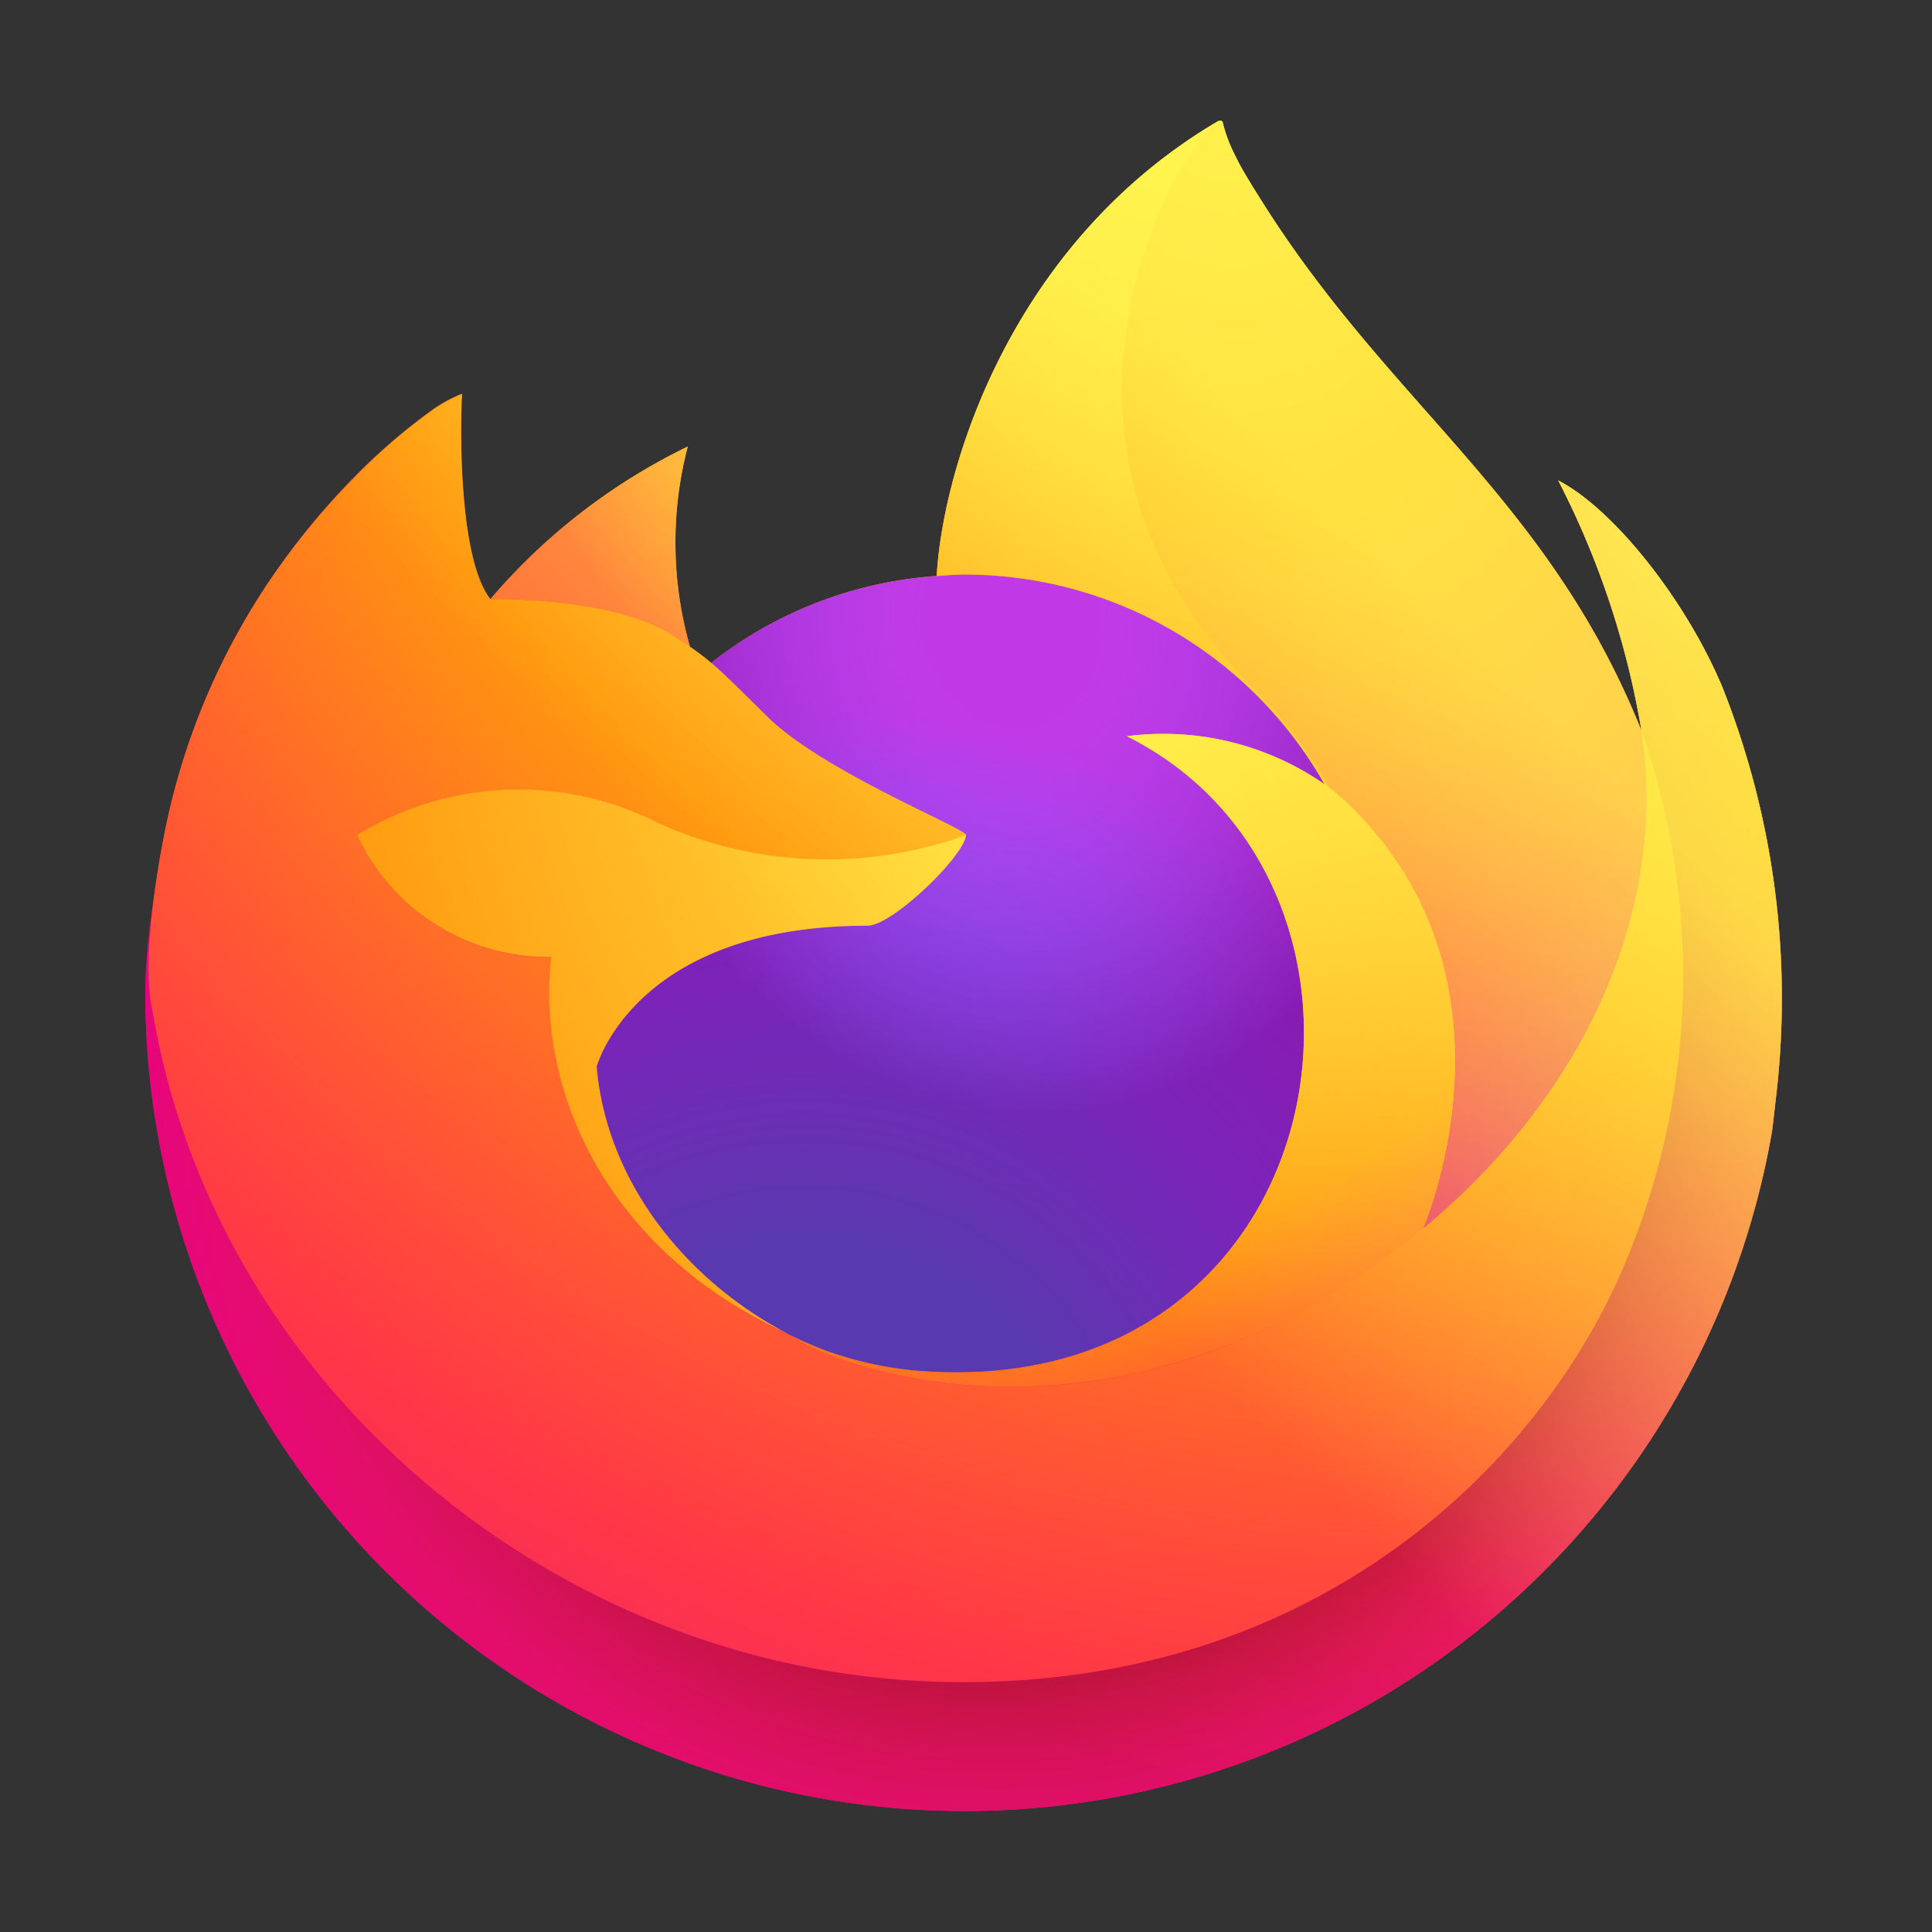 <?xml version="1.0" encoding="UTF-8" standalone="no"?>
<svg
   inkscape:version="1.3.2 (091e20ef0f, 2023-11-25, custom)"
   sodipodi:docname="firefox.svg"
   id="svg23"
   version="1"
   height="48"
   width="48"
   xmlns:inkscape="http://www.inkscape.org/namespaces/inkscape"
   xmlns:sodipodi="http://sodipodi.sourceforge.net/DTD/sodipodi-0.dtd"
   xmlns="http://www.w3.org/2000/svg"
   xmlns:svg="http://www.w3.org/2000/svg"
   xmlns:rdf="http://www.w3.org/1999/02/22-rdf-syntax-ns#"
   xmlns:cc="http://creativecommons.org/ns#"
   xmlns:dc="http://purl.org/dc/elements/1.1/">
  <rect width="100%" height="100%" fill="#333333" stroke="none"/>
  <defs
     id="defs27">
    <linearGradient
       gradientTransform="matrix(0.525,0,0,0.525,2.926,2.998)"
       gradientUnits="userSpaceOnUse"
       y2="66.806"
       x2="15.267"
       y1="12.061"
       x1="70.013"
       id="l">
      <stop
         id="stop969"
         stop-opacity=".8"
         stop-color="#fff44f"
         offset=".167" />
      <stop
         id="stop971"
         stop-opacity=".634"
         stop-color="#fff44f"
         offset=".266" />
      <stop
         id="stop973"
         stop-opacity=".217"
         stop-color="#fff44f"
         offset=".489" />
      <stop
         id="stop975"
         stop-opacity="0"
         stop-color="#fff44f"
         offset=".6" />
    </linearGradient>
    <radialGradient
       gradientUnits="userSpaceOnUse"
       gradientTransform="matrix(0.525,0,0,0.525,4191.455,4479.865)"
       r="80.686"
       cy="-8503.861"
       cx="-7918.923"
       id="k">
      <stop
         id="stop960"
         stop-color="#fff44f"
         offset=".094" />
      <stop
         id="stop962"
         stop-color="#ffe141"
         offset=".231" />
      <stop
         id="stop964"
         stop-color="#ffaf1e"
         offset=".509" />
      <stop
         id="stop966"
         stop-color="#ff980e"
         offset=".626" />
    </radialGradient>
    <radialGradient
       gradientUnits="userSpaceOnUse"
       gradientTransform="matrix(0.525,0,0,0.525,4191.455,4479.865)"
       r="73.72"
       cy="-8508.176"
       cx="-7938.383"
       id="j">
      <stop
         id="stop949"
         stop-color="#fff44f"
         offset=".137" />
      <stop
         id="stop951"
         stop-color="#ff980e"
         offset=".48" />
      <stop
         id="stop953"
         stop-color="#ff5634"
         offset=".592" />
      <stop
         id="stop955"
         stop-color="#ff3647"
         offset=".655" />
      <stop
         id="stop957"
         stop-color="#e31587"
         offset=".904" />
    </radialGradient>
    <radialGradient
       gradientUnits="userSpaceOnUse"
       gradientTransform="matrix(0.055,0.523,-0.343,0.036,-2457.147,4451.604)"
       r="86.499"
       cy="-8522.859"
       cx="-7927.165"
       id="i">
      <stop
         id="stop932"
         stop-color="#fff44f"
         offset="0" />
      <stop
         id="stop934"
         stop-color="#ffe847"
         offset=".06" />
      <stop
         id="stop936"
         stop-color="#ffc830"
         offset=".168" />
      <stop
         id="stop938"
         stop-color="#ff980e"
         offset=".304" />
      <stop
         id="stop940"
         stop-color="#ff8b16"
         offset=".356" />
      <stop
         id="stop942"
         stop-color="#ff672a"
         offset=".455" />
      <stop
         id="stop944"
         stop-color="#ff3647"
         offset=".57" />
      <stop
         id="stop946"
         stop-color="#e31587"
         offset=".737" />
    </radialGradient>
    <radialGradient
       gradientUnits="userSpaceOnUse"
       gradientTransform="matrix(0.525,0,0,0.525,4191.455,4479.865)"
       r="118.081"
       cy="-8535.981"
       cx="-7915.977"
       id="h">
      <stop
         id="stop921"
         stop-color="#fff44f"
         offset=".113" />
      <stop
         id="stop923"
         stop-color="#ff980e"
         offset=".456" />
      <stop
         id="stop925"
         stop-color="#ff5634"
         offset=".622" />
      <stop
         id="stop927"
         stop-color="#ff3647"
         offset=".716" />
      <stop
         id="stop929"
         stop-color="#e31587"
         offset=".904" />
    </radialGradient>
    <radialGradient
       gradientUnits="userSpaceOnUse"
       gradientTransform="matrix(0.525,0,0,0.525,4191.455,4479.865)"
       r="27.676"
       cy="-8518.427"
       cx="-7937.731"
       id="g">
      <stop
         id="stop908"
         stop-color="#ffe226"
         offset="0" />
      <stop
         id="stop910"
         stop-color="#ffdb27"
         offset=".121" />
      <stop
         id="stop912"
         stop-color="#ffc82a"
         offset=".295" />
      <stop
         id="stop914"
         stop-color="#ffa930"
         offset=".502" />
      <stop
         id="stop916"
         stop-color="#ff7e37"
         offset=".732" />
      <stop
         id="stop918"
         stop-color="#ff7139"
         offset=".792" />
    </radialGradient>
    <radialGradient
       gradientUnits="userSpaceOnUse"
       gradientTransform="matrix(0.511,-0.123,0.144,0.598,5302.952,4117.366)"
       r="20.397"
       cy="-8491.546"
       cx="-7935.62"
       id="f">
      <stop
         id="stop899"
         stop-opacity="0"
         stop-color="#9059ff"
         offset=".206" />
      <stop
         id="stop901"
         stop-opacity=".064"
         stop-color="#8c4ff3"
         offset=".278" />
      <stop
         id="stop903"
         stop-opacity=".45"
         stop-color="#7716a8"
         offset=".747" />
      <stop
         id="stop905"
         stop-opacity=".6"
         stop-color="#6e008b"
         offset=".975" />
    </radialGradient>
    <radialGradient
       gradientUnits="userSpaceOnUse"
       gradientTransform="matrix(0.525,0,0,0.525,4191.455,4479.865)"
       r="38.471"
       cy="-8460.984"
       cx="-7945.648"
       id="e">
      <stop
         id="stop890"
         stop-color="#3a8ee6"
         offset=".353" />
      <stop
         id="stop892"
         stop-color="#5c79f0"
         offset=".472" />
      <stop
         id="stop894"
         stop-color="#9059ff"
         offset=".669" />
      <stop
         id="stop896"
         stop-color="#c139e6"
         offset="1" />
    </radialGradient>
    <radialGradient
       gradientUnits="userSpaceOnUse"
       gradientTransform="matrix(0.525,0,0,0.525,4191.455,4479.865)"
       r="58.534"
       cy="-8533.457"
       cx="-7926.97"
       id="d">
      <stop
         id="stop881"
         stop-color="#fff44f"
         offset=".132" />
      <stop
         id="stop883"
         stop-color="#ffdc3e"
         offset=".252" />
      <stop
         id="stop885"
         stop-color="#ff9d12"
         offset=".506" />
      <stop
         id="stop887"
         stop-color="#ff980e"
         offset=".526" />
    </radialGradient>
    <radialGradient
       gradientUnits="userSpaceOnUse"
       gradientTransform="matrix(0.525,0,0,0.525,4191.455,4479.865)"
       r="80.797"
       cy="-8482.089"
       cx="-7936.711"
       id="c">
      <stop
         id="stop870"
         stop-color="#960e18"
         offset=".3" />
      <stop
         id="stop872"
         stop-opacity=".74"
         stop-color="#b11927"
         offset=".351" />
      <stop
         id="stop874"
         stop-opacity=".343"
         stop-color="#db293d"
         offset=".435" />
      <stop
         id="stop876"
         stop-opacity=".094"
         stop-color="#f5334b"
         offset=".497" />
      <stop
         id="stop878"
         stop-opacity="0"
         stop-color="#ff3750"
         offset=".53" />
    </radialGradient>
    <radialGradient
       gradientUnits="userSpaceOnUse"
       gradientTransform="matrix(0.525,0,0,0.525,4191.455,4479.865)"
       r="80.797"
       cy="-8515.121"
       cx="-7907.187"
       id="b">
      <stop
         id="stop851"
         stop-color="#ffbd4f"
         offset=".129" />
      <stop
         id="stop853"
         stop-color="#ffac31"
         offset=".186" />
      <stop
         id="stop855"
         stop-color="#ff9d17"
         offset=".247" />
      <stop
         id="stop857"
         stop-color="#ff980e"
         offset=".283" />
      <stop
         id="stop859"
         stop-color="#ff563b"
         offset=".403" />
      <stop
         id="stop861"
         stop-color="#ff3750"
         offset=".467" />
      <stop
         id="stop863"
         stop-color="#f5156c"
         offset=".71" />
      <stop
         id="stop865"
         stop-color="#eb0878"
         offset=".782" />
      <stop
         id="stop867"
         stop-color="#e50080"
         offset=".86" />
    </radialGradient>
    <linearGradient
       gradientTransform="matrix(0.525,0,0,0.525,2.926,2.998)"
       gradientUnits="userSpaceOnUse"
       y2="74.468"
       x2="6.447"
       y1="12.393"
       x1="70.786"
       id="a">
      <stop
         id="stop834"
         stop-color="#fff44f"
         offset=".048" />
      <stop
         id="stop836"
         stop-color="#ffe847"
         offset=".111" />
      <stop
         id="stop838"
         stop-color="#ffc830"
         offset=".225" />
      <stop
         id="stop840"
         stop-color="#ff980e"
         offset=".368" />
      <stop
         id="stop842"
         stop-color="#ff8b16"
         offset=".401" />
      <stop
         id="stop844"
         stop-color="#ff672a"
         offset=".462" />
      <stop
         id="stop846"
         stop-color="#ff3647"
         offset=".534" />
      <stop
         id="stop848"
         stop-color="#e31587"
         offset=".705" />
    </linearGradient>
    <linearGradient
       id="l-7"
       x1="70.013"
       y1="12.061"
       x2="15.267"
       y2="66.806"
       gradientUnits="userSpaceOnUse"
       gradientTransform="matrix(0.35,0,0,0.35,14.589,2.502)">
      <stop
         offset=".167"
         stop-color="#fff44f"
         stop-opacity=".8"
         id="stop969-0" />
      <stop
         offset=".266"
         stop-color="#fff44f"
         stop-opacity=".634"
         id="stop971-2" />
      <stop
         offset=".489"
         stop-color="#fff44f"
         stop-opacity=".217"
         id="stop973-4" />
      <stop
         offset=".6"
         stop-color="#fff44f"
         stop-opacity="0"
         id="stop975-6" />
    </linearGradient>
    <radialGradient
       id="k-4"
       cx="-7918.923"
       cy="-8503.861"
       r="80.686"
       gradientTransform="matrix(0.35,0,0,0.35,2806.992,2987.134)"
       gradientUnits="userSpaceOnUse">
      <stop
         offset=".094"
         stop-color="#fff44f"
         id="stop960-9" />
      <stop
         offset=".231"
         stop-color="#ffe141"
         id="stop962-7" />
      <stop
         offset=".509"
         stop-color="#ffaf1e"
         id="stop964-4" />
      <stop
         offset=".626"
         stop-color="#ff980e"
         id="stop966-2" />
    </radialGradient>
    <radialGradient
       id="j-4"
       cx="-7938.383"
       cy="-8508.176"
       r="73.72"
       gradientTransform="matrix(0.35,0,0,0.35,2806.992,2987.134)"
       gradientUnits="userSpaceOnUse">
      <stop
         offset=".137"
         stop-color="#fff44f"
         id="stop949-7" />
      <stop
         offset=".48"
         stop-color="#ff980e"
         id="stop951-7" />
      <stop
         offset=".592"
         stop-color="#ff5634"
         id="stop953-4" />
      <stop
         offset=".655"
         stop-color="#ff3647"
         id="stop955-9" />
      <stop
         offset=".904"
         stop-color="#e31587"
         id="stop957-0" />
    </radialGradient>
    <radialGradient
       id="i-4"
       cx="-7927.165"
       cy="-8522.859"
       r="86.499"
       gradientTransform="matrix(0.037,0.348,-0.229,0.024,-1625.489,2968.293)"
       gradientUnits="userSpaceOnUse">
      <stop
         offset="0"
         stop-color="#fff44f"
         id="stop932-2" />
      <stop
         offset=".06"
         stop-color="#ffe847"
         id="stop934-4" />
      <stop
         offset=".168"
         stop-color="#ffc830"
         id="stop936-1" />
      <stop
         offset=".304"
         stop-color="#ff980e"
         id="stop938-7" />
      <stop
         offset=".356"
         stop-color="#ff8b16"
         id="stop940-2" />
      <stop
         offset=".455"
         stop-color="#ff672a"
         id="stop942-0" />
      <stop
         offset=".57"
         stop-color="#ff3647"
         id="stop944-9" />
      <stop
         offset=".737"
         stop-color="#e31587"
         id="stop946-2" />
    </radialGradient>
    <radialGradient
       id="h-7"
       cx="-7915.977"
       cy="-8535.981"
       r="118.081"
       gradientTransform="matrix(0.35,0,0,0.35,2806.992,2987.134)"
       gradientUnits="userSpaceOnUse">
      <stop
         offset=".113"
         stop-color="#fff44f"
         id="stop921-6" />
      <stop
         offset=".456"
         stop-color="#ff980e"
         id="stop923-0" />
      <stop
         offset=".622"
         stop-color="#ff5634"
         id="stop925-9" />
      <stop
         offset=".716"
         stop-color="#ff3647"
         id="stop927-1" />
      <stop
         offset=".904"
         stop-color="#e31587"
         id="stop929-8" />
    </radialGradient>
    <radialGradient
       id="g-9"
       cx="-7937.731"
       cy="-8518.427"
       r="27.676"
       gradientTransform="matrix(0.35,0,0,0.35,2806.992,2987.134)"
       gradientUnits="userSpaceOnUse">
      <stop
         offset="0"
         stop-color="#ffe226"
         id="stop908-3" />
      <stop
         offset=".121"
         stop-color="#ffdb27"
         id="stop910-2" />
      <stop
         offset=".295"
         stop-color="#ffc82a"
         id="stop912-5" />
      <stop
         offset=".502"
         stop-color="#ffa930"
         id="stop914-9" />
      <stop
         offset=".732"
         stop-color="#ff7e37"
         id="stop916-7" />
      <stop
         offset=".792"
         stop-color="#ff7139"
         id="stop918-4" />
    </radialGradient>
    <radialGradient
       id="f-8"
       cx="-7935.62"
       cy="-8491.546"
       r="20.397"
       gradientTransform="matrix(0.34,-0.082,0.096,0.398,3548.003,2745.464)"
       gradientUnits="userSpaceOnUse">
      <stop
         offset=".206"
         stop-color="#9059ff"
         stop-opacity="0"
         id="stop899-3" />
      <stop
         offset=".278"
         stop-color="#8c4ff3"
         stop-opacity=".064"
         id="stop901-8" />
      <stop
         offset=".747"
         stop-color="#7716a8"
         stop-opacity=".45"
         id="stop903-2" />
      <stop
         offset=".975"
         stop-color="#6e008b"
         stop-opacity=".6"
         id="stop905-2" />
    </radialGradient>
    <radialGradient
       id="e-5"
       cx="-7945.648"
       cy="-8460.984"
       r="38.471"
       gradientTransform="matrix(0.35,0,0,0.35,2806.992,2987.134)"
       gradientUnits="userSpaceOnUse">
      <stop
         offset=".353"
         stop-color="#3a8ee6"
         id="stop890-8" />
      <stop
         offset=".472"
         stop-color="#5c79f0"
         id="stop892-3" />
      <stop
         offset=".669"
         stop-color="#9059ff"
         id="stop894-7" />
      <stop
         offset="1"
         stop-color="#c139e6"
         id="stop896-3" />
    </radialGradient>
    <radialGradient
       id="d-5"
       cx="-7926.97"
       cy="-8533.457"
       r="58.534"
       gradientTransform="matrix(0.35,0,0,0.35,2806.992,2987.134)"
       gradientUnits="userSpaceOnUse">
      <stop
         offset=".132"
         stop-color="#fff44f"
         id="stop881-3" />
      <stop
         offset=".252"
         stop-color="#ffdc3e"
         id="stop883-6" />
      <stop
         offset=".506"
         stop-color="#ff9d12"
         id="stop885-5" />
      <stop
         offset=".526"
         stop-color="#ff980e"
         id="stop887-7" />
    </radialGradient>
    <radialGradient
       id="c-7"
       cx="-7936.711"
       cy="-8482.089"
       r="80.797"
       gradientTransform="matrix(0.35,0,0,0.35,2806.992,2987.134)"
       gradientUnits="userSpaceOnUse">
      <stop
         offset=".3"
         stop-color="#960e18"
         id="stop870-4" />
      <stop
         offset=".351"
         stop-color="#b11927"
         stop-opacity=".74"
         id="stop872-9" />
      <stop
         offset=".435"
         stop-color="#db293d"
         stop-opacity=".343"
         id="stop874-6" />
      <stop
         offset=".497"
         stop-color="#f5334b"
         stop-opacity=".094"
         id="stop876-0" />
      <stop
         offset=".53"
         stop-color="#ff3750"
         stop-opacity="0"
         id="stop878-1" />
    </radialGradient>
    <radialGradient
       id="b-8"
       cx="-7907.187"
       cy="-8515.121"
       r="80.797"
       gradientTransform="matrix(0.35,0,0,0.35,2806.992,2987.134)"
       gradientUnits="userSpaceOnUse">
      <stop
         offset=".129"
         stop-color="#ffbd4f"
         id="stop851-4" />
      <stop
         offset=".186"
         stop-color="#ffac31"
         id="stop853-2" />
      <stop
         offset=".247"
         stop-color="#ff9d17"
         id="stop855-7" />
      <stop
         offset=".283"
         stop-color="#ff980e"
         id="stop857-7" />
      <stop
         offset=".403"
         stop-color="#ff563b"
         id="stop859-4" />
      <stop
         offset=".467"
         stop-color="#ff3750"
         id="stop861-4" />
      <stop
         offset=".71"
         stop-color="#f5156c"
         id="stop863-9" />
      <stop
         offset=".782"
         stop-color="#eb0878"
         id="stop865-3" />
      <stop
         offset=".86"
         stop-color="#e50080"
         id="stop867-9" />
    </radialGradient>
    <linearGradient
       id="a-7"
       x1="70.786"
       y1="12.393"
       x2="6.447"
       y2="74.468"
       gradientUnits="userSpaceOnUse"
       gradientTransform="matrix(0.35,0,0,0.35,14.589,2.502)">
      <stop
         offset=".048"
         stop-color="#fff44f"
         id="stop834-6" />
      <stop
         offset=".111"
         stop-color="#ffe847"
         id="stop836-7" />
      <stop
         offset=".225"
         stop-color="#ffc830"
         id="stop838-2" />
      <stop
         offset=".368"
         stop-color="#ff980e"
         id="stop840-9" />
      <stop
         offset=".401"
         stop-color="#ff8b16"
         id="stop842-5" />
      <stop
         offset=".462"
         stop-color="#ff672a"
         id="stop844-0" />
      <stop
         offset=".534"
         stop-color="#ff3647"
         id="stop846-4" />
      <stop
         offset=".705"
         stop-color="#e31587"
         id="stop848-2" />
    </linearGradient>
  </defs>
  <sodipodi:namedview
     inkscape:current-layer="svg23"
     inkscape:window-maximized="1"
     inkscape:window-y="0"
     inkscape:window-x="0"
     inkscape:cy="24"
     inkscape:cx="24"
     inkscape:zoom="16.75"
     showgrid="false"
     id="namedview25"
     inkscape:window-height="1008"
     inkscape:window-width="1920"
     inkscape:pageshadow="2"
     inkscape:pageopacity="0"
     guidetolerance="10"
     gridtolerance="10"
     objecttolerance="10"
     borderopacity="1"
     bordercolor="#666666"
     pagecolor="#ffffff"
     inkscape:document-rotation="0"
     inkscape:pagecheckerboard="0"
     inkscape:showpageshadow="2"
     inkscape:deskcolor="#d1d1d1" />
  <path
     style="fill:url(#a);stroke-width:0.525"
     id="path980"
     d="m 42.798,17.09 c -0.884,-2.128 -2.679,-4.426 -4.083,-5.152 a 21.148,21.148 0 0 1 2.061,6.179 l 0.004,0.034 C 38.478,12.412 34.575,10.099 31.387,5.061 31.226,4.806 31.065,4.551 30.908,4.281 30.818,4.128 30.746,3.989 30.684,3.861 a 3.704,3.704 0 0 1 -0.304,-0.806 0.053,0.053 0 0 0 -0.046,-0.053 0.072,0.072 0 0 0 -0.038,0 c -0.003,0 -0.007,0.005 -0.01,0.006 -0.003,0.001 -0.01,0.006 -0.015,0.008 l 0.008,-0.014 c -5.113,2.994 -6.848,8.536 -7.007,11.308 a 10.182,10.182 0 0 0 -5.602,2.159 6.086,6.086 0 0 0 -0.525,-0.398 9.437,9.437 0 0 1 -0.057,-4.975 15.076,15.076 0 0 0 -4.9,3.787 h -0.009 C 11.371,13.86 11.428,10.489 11.474,9.784 A 3.639,3.639 0 0 0 10.795,10.145 14.824,14.824 0 0 0 8.805,11.849 17.776,17.776 0 0 0 6.902,14.132 v 0.003 -0.004 a 17.192,17.192 0 0 0 -2.731,6.167 l -0.027,0.134 c -0.038,0.179 -0.176,1.076 -0.2,1.271 0,0.015 -0.003,0.029 -0.005,0.045 a 19.4,19.4 0 0 0 -0.33,2.806 v 0.105 a 20.357,20.357 0 0 0 40.417,3.442 c 0.034,-0.263 0.062,-0.523 0.092,-0.788 A 20.933,20.933 0 0 0 42.798,17.09 Z M 19.337,33.023 c 0.095,0.046 0.184,0.095 0.282,0.139 l 0.014,0.009 q -0.148,-0.071 -0.296,-0.148 z m 4.663,-12.277 z m 16.781,-2.591 v -0.019 l 0.004,0.022 z" />
  <path
     style="fill:url(#b);stroke-width:0.525"
     id="path982"
     d="m 42.798,17.09 c -0.884,-2.128 -2.679,-4.426 -4.083,-5.152 a 21.148,21.148 0 0 1 2.061,6.179 v 0.019 l 0.004,0.022 a 18.435,18.435 0 0 1 -0.633,13.738 C 37.813,36.901 32.166,42.032 23.327,41.782 13.776,41.512 5.365,34.425 3.792,25.142 c -0.286,-1.464 0,-2.206 0.144,-3.395 a 15.166,15.166 0 0 0 -0.327,2.809 v 0.105 a 20.357,20.357 0 0 0 40.417,3.442 c 0.034,-0.263 0.062,-0.523 0.092,-0.788 A 20.933,20.933 0 0 0 42.798,17.09 Z" />
  <path
     style="fill:url(#c);stroke-width:0.525"
     id="path984"
     d="m 42.798,17.09 c -0.884,-2.128 -2.679,-4.426 -4.083,-5.152 a 21.148,21.148 0 0 1 2.061,6.179 v 0.019 l 0.004,0.022 a 18.435,18.435 0 0 1 -0.633,13.738 C 37.813,36.901 32.166,42.032 23.327,41.782 13.776,41.512 5.365,34.425 3.792,25.142 c -0.286,-1.464 0,-2.206 0.144,-3.395 a 15.166,15.166 0 0 0 -0.327,2.809 v 0.105 a 20.357,20.357 0 0 0 40.417,3.442 c 0.034,-0.263 0.062,-0.523 0.092,-0.788 A 20.933,20.933 0 0 0 42.798,17.09 Z" />
  <path
     style="fill:url(#d);stroke-width:0.525"
     id="path986"
     d="m 32.906,19.483 c 0.044,0.031 0.085,0.062 0.127,0.093 A 11.082,11.082 0 0 0 31.142,17.11 C 24.815,10.782 29.484,3.39 30.271,3.014 l 0.008,-0.012 c -5.113,2.994 -6.848,8.536 -7.007,11.308 0.237,-0.016 0.473,-0.036 0.715,-0.036 a 10.273,10.273 0 0 1 8.919,5.208 z" />
  <path
     style="fill:url(#e);stroke-width:0.525"
     id="path988"
     d="m 24,20.746 c -0.034,0.506 -1.822,2.253 -2.448,2.253 -5.788,0 -6.728,3.502 -6.728,3.502 0.256,2.949 2.311,5.377 4.795,6.662 0.113,0.059 0.228,0.112 0.343,0.164 q 0.299,0.132 0.598,0.245 a 9.052,9.052 0 0 0 2.649,0.511 c 10.145,0.476 12.111,-12.132 4.789,-15.791 a 7.027,7.027 0 0 1 4.908,1.192 10.273,10.273 0 0 0 -8.919,-5.208 c -0.242,0 -0.478,0.02 -0.715,0.036 a 10.182,10.182 0 0 0 -5.602,2.159 c 0.31,0.263 0.661,0.613 1.399,1.341 1.381,1.361 4.924,2.77 4.932,2.936 z" />
  <path
     style="fill:url(#f);stroke-width:0.525"
     id="path990"
     d="m 24,20.746 c -0.034,0.506 -1.822,2.253 -2.448,2.253 -5.788,0 -6.728,3.502 -6.728,3.502 0.256,2.949 2.311,5.377 4.795,6.662 0.113,0.059 0.228,0.112 0.343,0.164 q 0.299,0.132 0.598,0.245 a 9.052,9.052 0 0 0 2.649,0.511 c 10.145,0.476 12.111,-12.132 4.789,-15.791 a 7.027,7.027 0 0 1 4.908,1.192 10.273,10.273 0 0 0 -8.919,-5.208 c -0.242,0 -0.478,0.02 -0.715,0.036 a 10.182,10.182 0 0 0 -5.602,2.159 c 0.31,0.263 0.661,0.613 1.399,1.341 1.381,1.361 4.924,2.77 4.932,2.936 z" />
  <path
     style="fill:url(#g);stroke-width:0.525"
     id="path992"
     d="m 16.721,15.792 c 0.165,0.105 0.301,0.196 0.42,0.279 a 9.437,9.437 0 0 1 -0.057,-4.975 15.076,15.076 0 0 0 -4.9,3.787 c 0.099,-0.003 3.052,-0.056 4.537,0.91 z" />
  <path
     style="fill:url(#h);stroke-width:0.525"
     id="path994"
     d="m 3.795,25.142 c 1.571,9.283 9.984,16.37 19.535,16.64 8.839,0.25 14.486,-4.881 16.819,-9.887 a 18.435,18.435 0 0 0 0.633,-13.738 v -0.019 c 0,-0.015 -0.003,-0.024 0,-0.019 l 0.004,0.034 c 0.722,4.715 -1.676,9.283 -5.425,12.371 l -0.012,0.026 c -7.305,5.949 -14.295,3.589 -15.71,2.626 q -0.148,-0.071 -0.296,-0.148 c -4.259,-2.036 -6.018,-5.916 -5.641,-9.244 a 5.227,5.227 0 0 1 -4.822,-3.033 7.677,7.677 0 0 1 7.484,-0.3 10.137,10.137 0 0 0 7.643,0.3 c -0.008,-0.165 -3.55,-1.576 -4.932,-2.936 -0.738,-0.727 -1.088,-1.078 -1.399,-1.341 a 6.086,6.086 0 0 0 -0.525,-0.398 c -0.121,-0.082 -0.257,-0.172 -0.42,-0.279 -1.485,-0.965 -4.437,-0.912 -4.535,-0.91 h -0.009 C 11.379,13.865 11.436,10.494 11.482,9.789 a 3.639,3.639 0 0 0 -0.68,0.361 14.824,14.824 0 0 0 -1.989,1.704 17.776,17.776 0 0 0 -1.911,2.278 v 0.003 -0.004 a 17.192,17.192 0 0 0 -2.731,6.167 c -0.01,0.041 -0.733,3.203 -0.377,4.843 z" />
  <path
     style="fill:url(#i);stroke-width:0.525"
     id="path996"
     d="m 31.143,17.11 a 11.082,11.082 0 0 1 1.891,2.468 c 0.112,0.085 0.216,0.169 0.305,0.25 4.615,4.254 2.197,10.268 2.017,10.696 3.749,-3.089 6.145,-7.656 5.425,-12.371 C 38.478,12.412 34.575,10.099 31.388,5.061 31.226,4.806 31.065,4.551 30.908,4.281 30.818,4.128 30.746,3.989 30.684,3.861 a 3.704,3.704 0 0 1 -0.304,-0.806 0.053,0.053 0 0 0 -0.046,-0.053 0.072,0.072 0 0 0 -0.038,0 c -0.003,0 -0.007,0.005 -0.01,0.006 -0.003,0.001 -0.01,0.006 -0.015,0.008 -0.787,0.373 -5.456,7.766 0.872,14.093 z" />
  <path
     style="fill:url(#j);stroke-width:0.525"
     id="path998"
     d="m 33.336,19.826 c -0.089,-0.081 -0.193,-0.165 -0.305,-0.25 -0.041,-0.031 -0.082,-0.062 -0.127,-0.093 A 7.027,7.027 0 0 0 27.996,18.291 c 7.321,3.661 5.357,16.267 -4.789,15.791 a 9.052,9.052 0 0 1 -2.649,-0.511 q -0.299,-0.112 -0.598,-0.245 c -0.115,-0.053 -0.23,-0.105 -0.343,-0.164 l 0.014,0.009 c 1.415,0.966 8.403,3.326 15.71,-2.626 l 0.012,-0.026 c 0.182,-0.425 2.6,-6.441 -2.017,-10.693 z" />
  <path
     style="fill:url(#k);stroke-width:0.525"
     id="path1000"
     d="m 14.824,26.5 c 0,0 0.94,-3.502 6.728,-3.502 0.626,0 2.416,-1.746 2.448,-2.253 a 10.137,10.137 0 0 1 -7.643,-0.3 7.677,7.677 0 0 0 -7.484,0.3 5.227,5.227 0 0 0 4.822,3.033 c -0.377,3.328 1.382,7.208 5.641,9.244 0.095,0.046 0.184,0.095 0.282,0.139 -2.486,-1.284 -4.538,-3.713 -4.795,-6.661 z" />
  <path
     style="fill:url(#l);stroke-width:0.525"
     id="path1002"
     d="m 42.798,17.09 c -0.884,-2.128 -2.679,-4.426 -4.083,-5.152 a 21.148,21.148 0 0 1 2.061,6.179 l 0.004,0.034 C 38.478,12.412 34.575,10.099 31.387,5.061 31.226,4.806 31.065,4.551 30.908,4.281 30.818,4.128 30.746,3.989 30.684,3.861 a 3.704,3.704 0 0 1 -0.304,-0.806 0.053,0.053 0 0 0 -0.046,-0.053 0.072,0.072 0 0 0 -0.038,0 c -0.003,0 -0.007,0.005 -0.01,0.006 -0.003,0.001 -0.01,0.006 -0.015,0.008 l 0.008,-0.014 c -5.113,2.994 -6.848,8.536 -7.007,11.308 0.237,-0.016 0.473,-0.036 0.715,-0.036 A 10.273,10.273 0 0 1 32.906,19.483 7.027,7.027 0 0 0 27.998,18.291 C 35.319,21.952 33.355,34.558 23.208,34.082 A 9.052,9.052 0 0 1 20.56,33.571 Q 20.261,33.459 19.962,33.326 c -0.115,-0.053 -0.23,-0.105 -0.343,-0.164 l 0.014,0.009 q -0.148,-0.071 -0.296,-0.148 c 0.095,0.046 0.184,0.095 0.282,0.139 -2.486,-1.285 -4.538,-3.713 -4.795,-6.662 0,0 0.94,-3.502 6.728,-3.502 0.626,0 2.416,-1.746 2.448,-2.253 -0.008,-0.165 -3.55,-1.576 -4.932,-2.936 -0.738,-0.727 -1.088,-1.078 -1.399,-1.341 a 6.086,6.086 0 0 0 -0.525,-0.398 9.437,9.437 0 0 1 -0.057,-4.975 15.076,15.076 0 0 0 -4.9,3.787 h -0.009 C 11.371,13.86 11.428,10.489 11.474,9.784 A 3.639,3.639 0 0 0 10.795,10.145 14.824,14.824 0 0 0 8.805,11.849 17.776,17.776 0 0 0 6.902,14.132 v 0.003 -0.004 a 17.192,17.192 0 0 0 -2.731,6.168 l -0.027,0.134 c -0.038,0.179 -0.21,1.089 -0.235,1.284 0,0.015 0,-0.015 0,0 A 23.684,23.684 0 0 0 3.609,24.555 v 0.105 a 20.357,20.357 0 0 0 40.417,3.442 c 0.034,-0.263 0.062,-0.523 0.092,-0.788 A 20.933,20.933 0 0 0 42.798,17.09 Z m -2.019,1.046 0.004,0.022 z" />
</svg>

